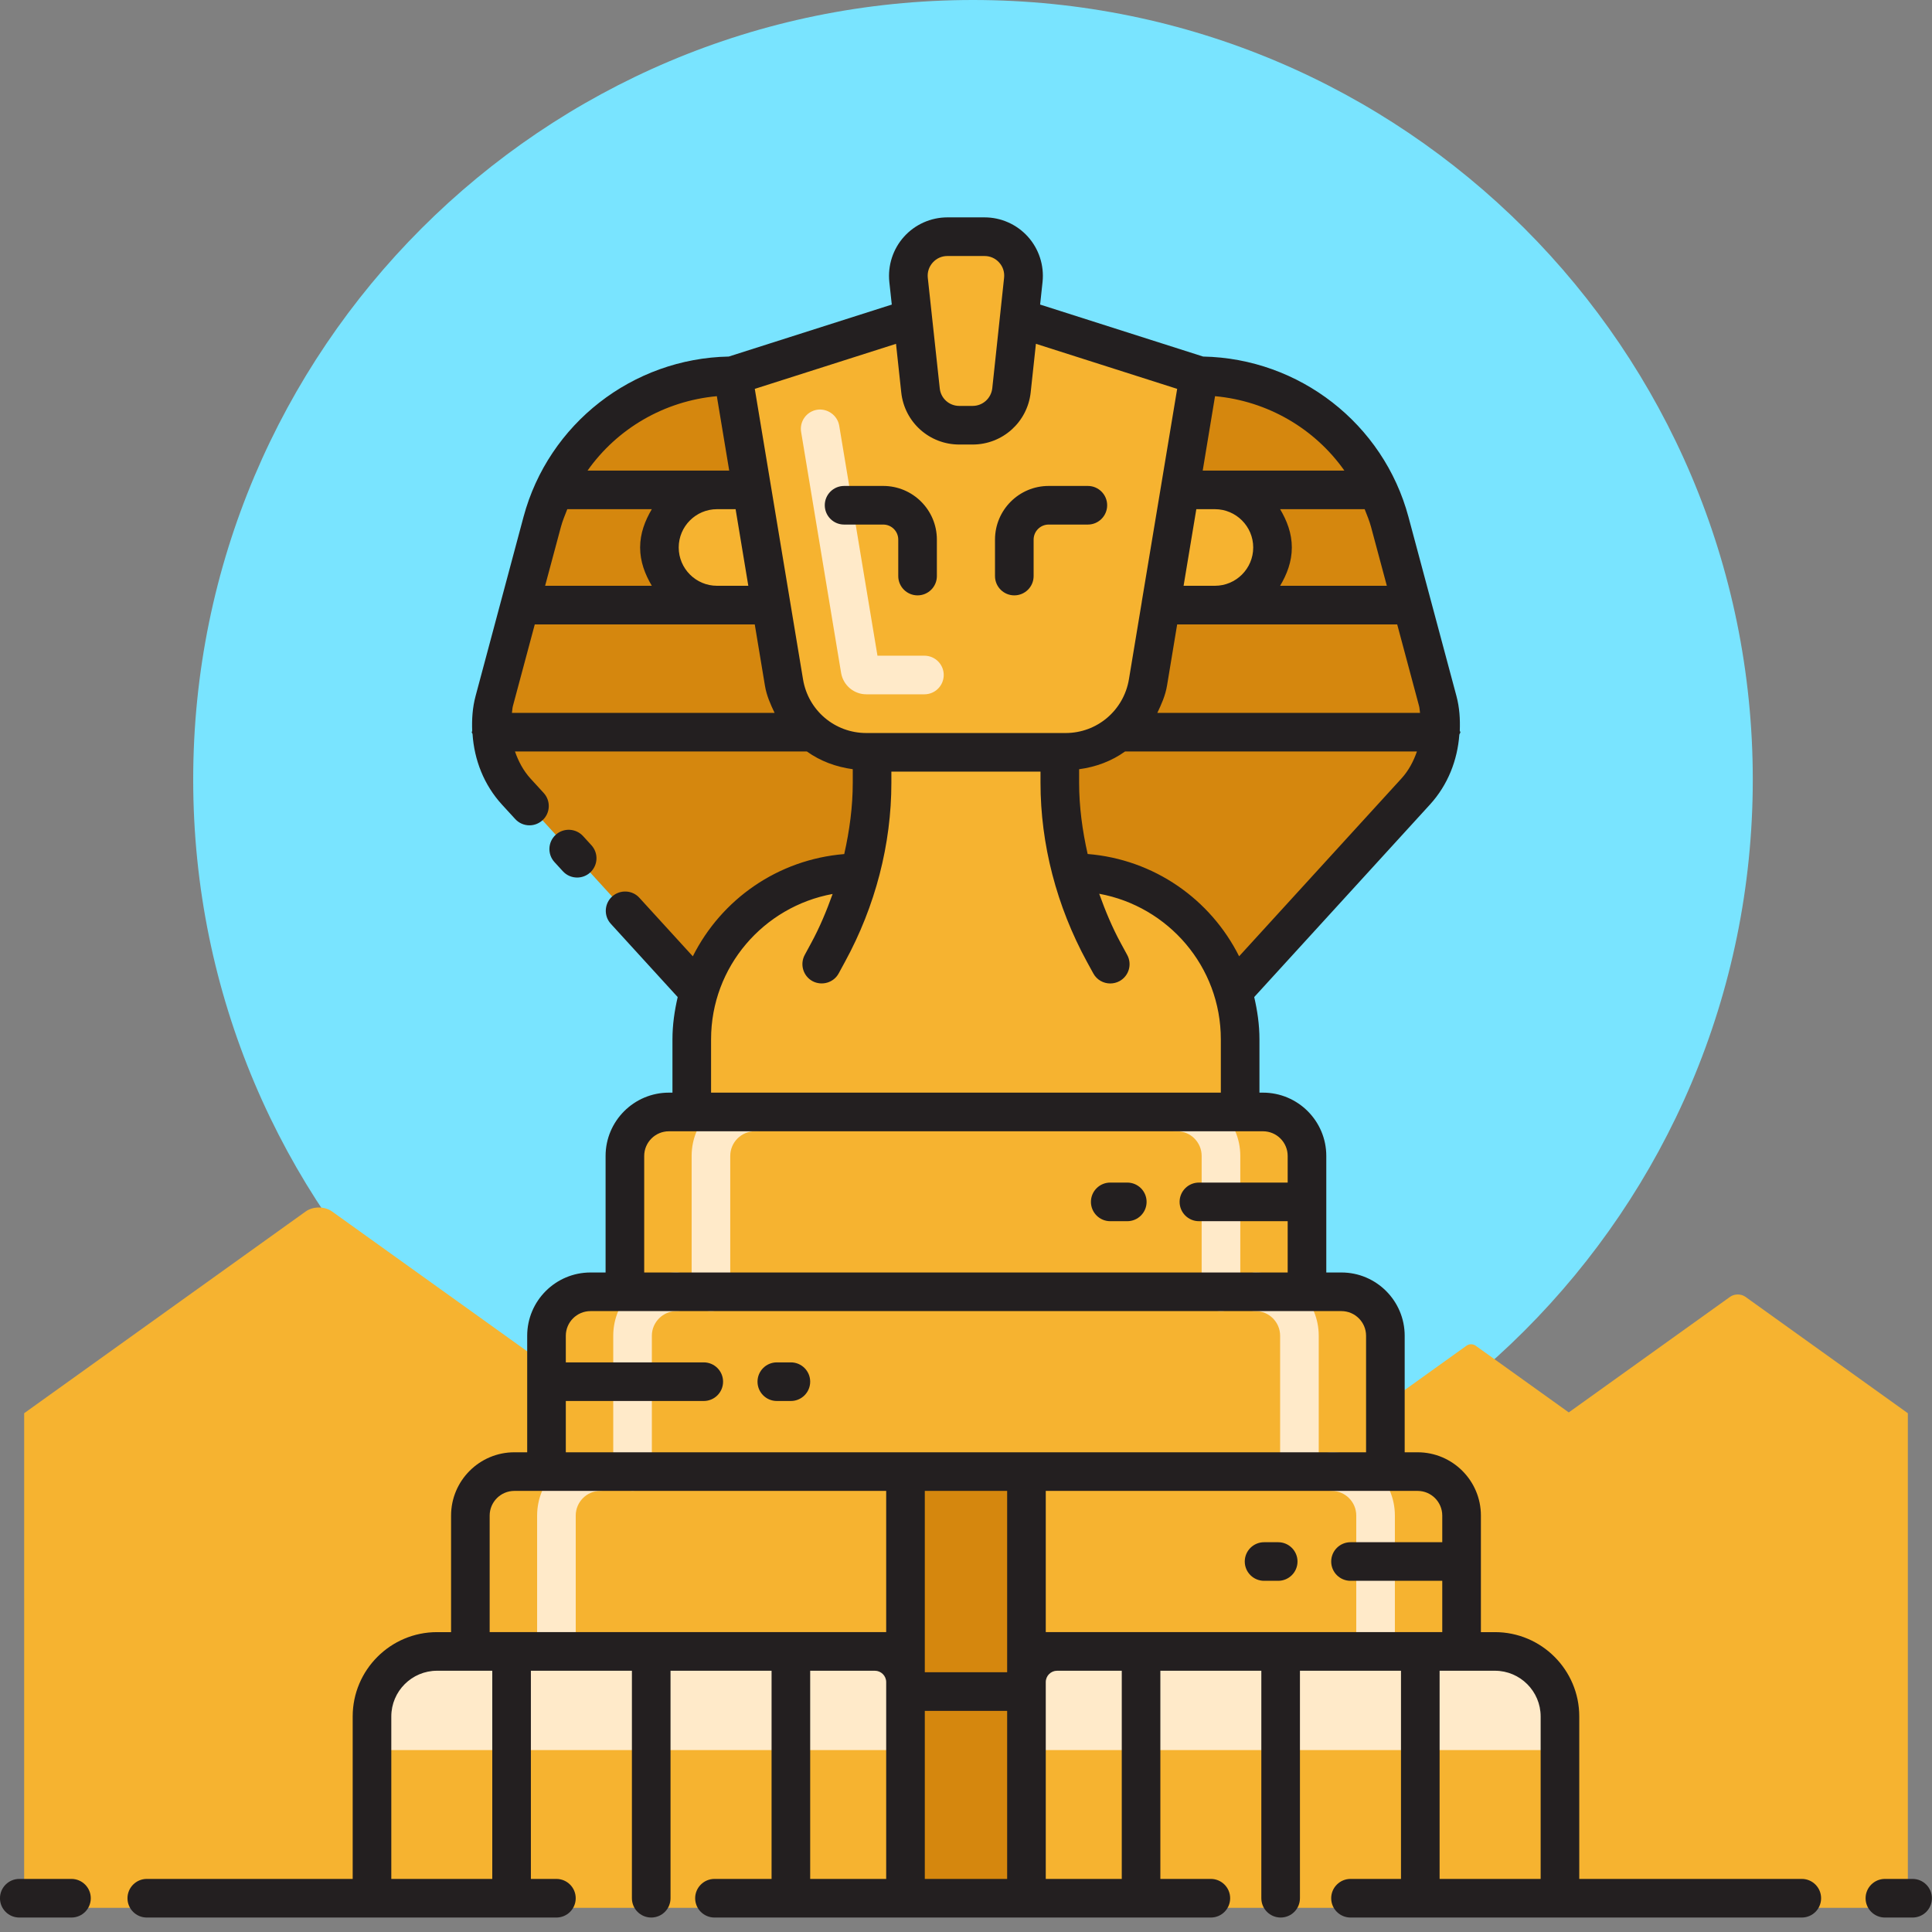 <svg width="80" height="80" viewBox="0 0 80 80" fill="none" xmlns="http://www.w3.org/2000/svg">
<rect x="0" y="0" width="80" height="80" fill="#808080" stroke="none"/>
<g clip-path="url(#clip0)">
<path d="M40.29 64.56C58.123 64.56 72.579 50.108 72.579 32.28C72.579 14.452 58.123 0 40.29 0C22.457 0 8 14.452 8 32.28C8 50.108 22.457 64.56 40.29 64.56Z" fill="#79E4FF"/>
<path d="M72.272 53.697C72.095 53.57 71.818 53.57 71.641 53.697L64.959 58.485L61.097 55.718C60.995 55.645 60.834 55.645 60.731 55.718L56.823 58.519H25.407L13.75 50.165C13.443 49.945 12.963 49.945 12.657 50.165L1 58.519H1.001L1 79H79L79 58.519L72.272 53.697Z" fill="#F6B330"/>
<path d="M21.299 60.935C20.293 60.935 19.478 61.75 19.478 62.756V68.381H37.495V60.935H21.299V60.935Z" fill="#F6B330"/>
<path d="M23.04 69.18C22.599 69.18 22.241 68.822 22.241 68.38V62.756C22.241 61.311 23.416 60.136 24.859 60.136C25.3 60.136 25.659 60.493 25.659 60.935C25.659 61.377 25.3 61.734 24.859 61.734C24.297 61.734 23.84 62.193 23.84 62.756V68.38C23.84 68.822 23.481 69.18 23.04 69.18Z" fill="#FFEAC9"/>
<path d="M57.367 60.935H22.631V55.31C22.631 54.305 23.447 53.489 24.452 53.489H55.546C56.552 53.489 57.367 54.305 57.367 55.31V60.935H57.367Z" fill="#F6B330"/>
<path d="M54.121 53.489H25.877V47.865C25.877 46.859 26.693 46.044 27.698 46.044H52.299C53.305 46.044 54.121 46.859 54.121 47.865V53.489V53.489Z" fill="#F6B330"/>
<path d="M26.193 61.734C25.752 61.734 25.393 61.377 25.393 60.935V55.31C25.393 53.865 26.568 52.69 28.015 52.69C28.456 52.69 28.814 53.048 28.814 53.49C28.814 53.932 28.456 54.289 28.015 54.289C27.453 54.289 26.992 54.748 26.992 55.31V60.935C26.992 61.377 26.633 61.734 26.193 61.734Z" fill="#FFEAC9"/>
<path d="M29.439 54.289C28.998 54.289 28.639 53.932 28.639 53.49V47.865C28.639 46.419 29.814 45.243 31.261 45.243C31.702 45.243 32.06 45.601 32.06 46.043C32.06 46.485 31.702 46.843 31.261 46.843C30.696 46.843 30.238 47.302 30.238 47.865V53.49C30.238 53.932 29.879 54.289 29.439 54.289Z" fill="#FFEAC9"/>
<path d="M53.807 61.734C53.366 61.734 53.007 61.377 53.007 60.935V55.31C53.007 54.748 52.55 54.289 51.985 54.289C51.544 54.289 51.185 53.932 51.185 53.49C51.185 53.048 51.544 52.691 51.985 52.691C53.431 52.691 54.606 53.866 54.606 55.311V60.935C54.606 61.377 54.247 61.734 53.807 61.734Z" fill="#FFEAC9"/>
<path d="M50.558 54.289C50.117 54.289 49.758 53.932 49.758 53.49V47.865C49.758 47.302 49.301 46.843 48.739 46.843C48.298 46.843 47.939 46.485 47.939 46.043C47.939 45.601 48.298 45.244 48.739 45.244C50.182 45.244 51.358 46.419 51.358 47.865V53.49C51.358 53.932 50.999 54.289 50.558 54.289Z" fill="#FFEAC9"/>
<path d="M51.078 41.038L58.623 32.772C59.545 31.762 59.889 30.352 59.535 29.032L57.546 21.61C56.588 18.035 53.348 15.549 49.646 15.549H30.352C26.65 15.549 23.41 18.035 22.452 21.61L20.463 29.032C20.109 30.352 20.453 31.762 21.374 32.772L28.92 41.038H51.078Z" fill="#D5870E"/>
<path d="M36.226 68.382H32.749H26.967H21.185H18.095C16.608 68.382 15.403 69.587 15.403 71.074V78.6H21.185H26.967H32.749H37.495V69.65C37.495 68.949 36.927 68.382 36.226 68.382Z" fill="#F6B330"/>
<path d="M61.903 68.382H58.813H53.031H47.248H43.772C43.071 68.382 42.504 68.949 42.504 69.649V78.6H47.248H53.031H58.813H64.595V71.074C64.595 69.587 63.39 68.382 61.903 68.382Z" fill="#F6B330"/>
<path d="M37.495 72.467V69.65C37.495 68.949 36.927 68.382 36.226 68.382H18.095C16.608 68.382 15.403 69.587 15.403 71.074V72.467H37.495Z" fill="#FFEAC9"/>
<path d="M64.595 72.467V71.074C64.595 69.587 63.39 68.382 61.903 68.382H43.772C43.072 68.382 42.504 68.949 42.504 69.65V72.467H64.595Z" fill="#FFEAC9"/>
<path d="M42.504 60.935H37.495V70.042H42.504V60.935Z" fill="#D5870E"/>
<path d="M42.504 70.042H37.495V78.6H42.504V70.042Z" fill="#D5870E"/>
<path d="M60.52 62.756C60.52 61.75 59.705 60.935 58.699 60.935H42.504V68.381H60.52V62.756Z" fill="#F6B330"/>
<path d="M44.415 36.097H35.583C31.751 36.097 28.645 39.203 28.645 43.035V46.044H51.353V43.035C51.353 39.203 48.247 36.097 44.415 36.097Z" fill="#F6B330"/>
<path d="M56.959 69.18C56.519 69.18 56.16 68.822 56.16 68.38V62.756C56.16 62.193 55.702 61.734 55.137 61.734C54.697 61.734 54.338 61.377 54.338 60.935C54.338 60.493 54.697 60.136 55.137 60.136C56.584 60.136 57.759 61.311 57.759 62.756V68.38C57.759 68.822 57.4 69.18 56.959 69.18Z" fill="#FFEAC9"/>
<path d="M37.145 13.383L30.352 15.549L32.464 28.262C32.741 29.929 34.183 31.151 35.873 31.151H39.999H44.125C45.815 31.151 47.257 29.929 47.534 28.262L49.646 15.549L42.853 13.383C40.996 12.79 39.001 12.79 37.145 13.383Z" fill="#F6B330"/>
<path d="M38.278 28.75H35.874C35.363 28.75 34.925 28.384 34.831 27.88L33.173 17.888C33.1 17.451 33.394 17.041 33.831 16.967C34.258 16.901 34.676 17.192 34.75 17.625L36.334 27.151H38.278C38.719 27.151 39.078 27.509 39.078 27.95C39.077 28.393 38.719 28.75 38.278 28.75Z" fill="#FFEAC9"/>
<path d="M45.973 39.923L45.711 39.442C44.509 37.239 43.886 34.839 43.886 32.411V31.151H36.112V32.411C36.112 34.839 35.489 37.239 34.288 39.442L34.026 39.923" fill="#F6B330"/>
<path d="M29.691 20.284C28.373 20.284 27.305 21.352 27.305 22.669C27.305 23.987 28.373 25.055 29.691 25.055H31.931L31.138 20.284H29.691V20.284Z" fill="#F6B330"/>
<path d="M50.307 20.284H48.86L48.067 25.055H50.307C51.625 25.055 52.693 23.988 52.693 22.67C52.693 21.352 51.625 20.284 50.307 20.284Z" fill="#F6B330"/>
<path d="M40.276 17.607H39.722C38.897 17.607 38.205 16.985 38.117 16.165L37.624 11.588C37.521 10.633 38.269 9.8 39.229 9.8H40.769C41.729 9.8 42.477 10.633 42.374 11.588L41.881 16.165C41.793 16.985 41.101 17.607 40.276 17.607Z" fill="#F6B330"/>
<path d="M23.308 36.078L22.96 35.698C22.661 35.371 22.683 34.866 23.011 34.567C23.336 34.27 23.844 34.296 24.141 34.618L24.488 34.998C24.788 35.325 24.765 35.83 24.438 36.128C24.285 36.268 24.09 36.337 23.898 36.337C23.68 36.337 23.466 36.25 23.308 36.078ZM34.952 21.721H36.574C36.916 21.721 37.195 22 37.195 22.344V23.854C37.195 24.296 37.554 24.653 37.994 24.653C38.435 24.653 38.794 24.296 38.794 23.854V22.344C38.794 21.118 37.8 20.122 36.573 20.122H34.952C34.511 20.122 34.152 20.479 34.152 20.921C34.153 21.364 34.511 21.721 34.952 21.721ZM42 24.653C42.441 24.653 42.8 24.296 42.8 23.854V22.344C42.8 22.001 43.08 21.721 43.421 21.721H45.046C45.486 21.721 45.845 21.364 45.845 20.921C45.845 20.479 45.486 20.122 45.046 20.122H43.421C42.196 20.122 41.201 21.118 41.201 22.344V23.854C41.201 24.296 41.56 24.653 42 24.653ZM32.749 56.413H32.167C31.726 56.413 31.367 56.77 31.367 57.212C31.367 57.655 31.726 58.012 32.167 58.012H32.749C33.189 58.012 33.548 57.654 33.548 57.212C33.548 56.77 33.189 56.413 32.749 56.413ZM52.927 63.86H52.343C51.902 63.86 51.543 64.217 51.543 64.659C51.543 65.101 51.902 65.458 52.343 65.458H52.927C53.368 65.458 53.727 65.101 53.727 64.659C53.727 64.217 53.368 63.86 52.927 63.86ZM46.678 48.968H45.972C45.532 48.968 45.173 49.325 45.173 49.767C45.173 50.209 45.532 50.567 45.972 50.567H46.678C47.119 50.567 47.478 50.209 47.478 49.767C47.478 49.325 47.119 48.968 46.678 48.968ZM2.959 77.802H0.798C0.358 77.802 -0.001 78.16 -0.001 78.602C-0.001 79.044 0.358 79.401 0.798 79.401H2.959C3.4 79.401 3.759 79.044 3.759 78.602C3.759 78.16 3.4 77.802 2.959 77.802ZM75.408 78.602C75.408 79.044 75.05 79.401 74.609 79.401H55.922C55.481 79.401 55.122 79.044 55.122 78.602C55.122 78.16 55.481 77.802 55.922 77.802H58.012V69.182H53.828V78.602C53.828 79.044 53.469 79.401 53.029 79.401C52.589 79.401 52.229 79.044 52.229 78.602V69.182H48.048V77.802H50.139C50.58 77.802 50.938 78.16 50.938 78.602C50.938 79.044 50.58 79.401 50.139 79.401H29.585C29.144 79.401 28.785 79.044 28.785 78.602C28.785 78.16 29.144 77.802 29.585 77.802H31.949V69.182H27.765V78.602C27.765 79.044 27.407 79.401 26.966 79.401C26.525 79.401 26.166 79.044 26.166 78.602V69.182H21.983V77.802H23.039C23.48 77.802 23.839 78.16 23.839 78.602C23.839 79.044 23.48 79.401 23.039 79.401H6.078C5.637 79.401 5.279 79.044 5.279 78.602C5.279 78.16 5.638 77.802 6.078 77.802H14.604V71.075C14.604 69.15 16.169 67.583 18.096 67.583H18.678V62.757C18.678 61.312 19.853 60.136 21.299 60.136H21.83V55.311C21.83 53.866 23.006 52.691 24.452 52.691H25.076V47.866C25.076 46.42 26.252 45.244 27.698 45.244H27.845V43.035C27.845 42.432 27.931 41.851 28.062 41.287L25.294 38.254C24.994 37.928 25.02 37.422 25.345 37.124C25.672 36.828 26.181 36.85 26.475 37.175L28.688 39.599C29.869 37.243 32.204 35.591 34.958 35.365C35.178 34.39 35.311 33.4 35.311 32.412V31.851C34.609 31.755 33.964 31.514 33.411 31.117H21.324C21.465 31.52 21.665 31.905 21.963 32.234L22.514 32.836C22.811 33.16 22.791 33.668 22.463 33.965C22.311 34.105 22.116 34.175 21.924 34.175C21.706 34.175 21.492 34.087 21.334 33.915L20.782 33.313C20.035 32.494 19.638 31.464 19.567 30.397C19.564 30.367 19.534 30.348 19.534 30.317C19.534 30.299 19.552 30.289 19.553 30.271C19.534 29.79 19.563 29.305 19.692 28.824L21.678 21.403C22.714 17.543 26.194 14.842 30.177 14.764L36.902 12.62C36.91 12.617 36.919 12.616 36.927 12.614L36.825 11.674C36.755 10.993 36.975 10.311 37.433 9.802C37.891 9.292 38.546 9.001 39.23 9.001H40.769C41.453 9.001 42.105 9.292 42.563 9.801C43.02 10.309 43.241 10.991 43.17 11.672L43.069 12.613C43.079 12.616 43.088 12.617 43.097 12.62L49.819 14.764C53.802 14.842 57.285 17.543 58.321 21.403L60.309 28.824C60.436 29.301 60.465 29.782 60.446 30.259C60.448 30.281 60.471 30.294 60.471 30.317C60.471 30.358 60.434 30.382 60.428 30.421C60.35 31.479 59.954 32.5 59.213 33.313L51.934 41.286C52.065 41.85 52.151 42.431 52.151 43.035V45.244H52.298C53.744 45.244 54.919 46.419 54.919 47.866V52.691H55.547C56.99 52.691 58.165 53.866 58.165 55.311V60.136H58.699C60.146 60.136 61.321 61.311 61.321 62.756V67.583H61.903C63.829 67.583 65.394 69.149 65.394 71.074V77.802H74.61C75.05 77.802 75.408 78.16 75.408 78.602ZM38.294 61.735V68.381V69.244H41.704V68.381V61.735H38.294ZM38.294 77.802H41.704V70.843H38.294V77.802V77.802ZM58.699 61.735H57.365H43.303V67.582H59.721V65.458H55.922C55.481 65.458 55.122 65.101 55.122 64.659C55.122 64.217 55.481 63.86 55.922 63.86H59.721V62.757C59.721 62.194 59.264 61.735 58.699 61.735ZM58.032 32.234C58.331 31.906 58.531 31.521 58.672 31.117H46.586C46.033 31.514 45.387 31.757 44.684 31.852V32.412C44.684 33.398 44.817 34.387 45.037 35.362C47.793 35.586 50.127 37.24 51.309 39.598L58.032 32.234ZM56.508 21.084H53.007C53.288 21.558 53.492 22.08 53.492 22.67C53.492 23.26 53.288 23.782 53.007 24.256H57.426L56.772 21.818C56.704 21.564 56.602 21.326 56.508 21.084ZM50.306 21.084H49.537L49.113 23.635L49.01 24.256H50.306C51.182 24.256 51.893 23.545 51.893 22.67C51.893 21.796 51.181 21.084 50.306 21.084ZM47.923 29.518H58.8C58.783 29.424 58.786 29.331 58.761 29.238L57.855 25.855H50.306H48.744L48.323 28.395C48.255 28.801 48.092 29.163 47.923 29.518ZM50.312 16.405L49.802 19.485H50.306H55.667C54.438 17.745 52.491 16.605 50.312 16.405ZM38.418 11.503L38.913 16.079C38.955 16.495 39.303 16.808 39.721 16.808H40.274C40.692 16.808 41.04 16.495 41.088 16.078L41.577 11.503C41.602 11.27 41.532 11.046 41.373 10.87C41.218 10.697 41.003 10.601 40.769 10.601H39.229C38.995 10.601 38.78 10.697 38.622 10.872C38.466 11.047 38.393 11.27 38.418 11.503ZM31.254 16.102L33.252 28.132C33.466 29.419 34.568 30.353 35.873 30.353H36.11H43.885H44.125C45.427 30.353 46.529 29.418 46.746 28.131L47.278 24.927C47.278 24.926 47.277 24.925 47.277 24.924L48.037 20.357L48.744 16.102L42.895 14.236L42.678 16.25C42.543 17.482 41.509 18.407 40.274 18.407H39.721C38.483 18.407 37.452 17.481 37.319 16.25L37.102 14.237L31.254 16.102ZM21.198 29.518H32.074C31.904 29.163 31.742 28.801 31.675 28.395L31.253 25.855H29.689H22.144L21.237 29.24C21.212 29.332 21.215 29.425 21.198 29.518ZM22.572 24.256H26.99C26.71 23.782 26.506 23.26 26.506 22.67C26.506 22.08 26.71 21.558 26.99 21.084H23.49C23.396 21.326 23.294 21.564 23.226 21.818L22.572 24.256ZM30.46 21.084H29.689C28.816 21.084 28.104 21.796 28.104 22.67C28.104 23.544 28.816 24.256 29.689 24.256H30.986L30.516 21.423L30.46 21.084ZM24.33 19.485H29.689H30.195L29.683 16.405C27.504 16.605 25.558 17.745 24.33 19.485ZM29.444 45.244H50.552V43.035C50.552 40.028 48.375 37.531 45.516 37.009C45.767 37.709 46.052 38.399 46.413 39.061L46.673 39.539C46.888 39.928 46.744 40.414 46.357 40.626C46.235 40.692 46.102 40.723 45.972 40.723C45.69 40.723 45.416 40.573 45.272 40.308L45.009 39.828C43.749 37.518 43.085 34.954 43.085 32.412V31.951H36.91V32.412C36.91 34.96 36.246 37.524 34.989 39.826L34.729 40.305C34.52 40.693 34.031 40.832 33.644 40.627C33.257 40.416 33.113 39.932 33.322 39.542L33.582 39.062C33.942 38.402 34.227 37.715 34.477 37.017C31.62 37.54 29.444 40.03 29.444 43.035V45.244H29.444ZM26.675 52.691H53.32V50.567H49.645C49.204 50.567 48.845 50.209 48.845 49.767C48.845 49.325 49.204 48.968 49.645 48.968H53.32V47.866C53.32 47.303 52.862 46.844 52.298 46.844H51.351H28.644H27.698C27.133 46.844 26.675 47.303 26.675 47.866V52.691V52.691ZM23.429 60.136H37.495H42.503H56.566V55.311C56.566 54.749 56.108 54.29 55.546 54.29H54.12H25.875H24.452C23.887 54.29 23.429 54.749 23.429 55.311V56.413H29.141C29.582 56.413 29.941 56.77 29.941 57.213C29.941 57.655 29.582 58.012 29.141 58.012H23.429V60.136ZM20.276 67.582H36.695V61.735H22.63H21.299C20.734 61.735 20.276 62.194 20.276 62.757V67.582ZM20.384 77.802V69.182H18.096C17.053 69.182 16.203 70.031 16.203 71.075V77.802H20.384ZM33.548 77.802H36.695V70.044V69.651C36.695 69.392 36.483 69.182 36.226 69.182H33.548V77.802ZM46.45 77.802V69.182H43.772C43.514 69.182 43.303 69.392 43.303 69.651V70.044V77.802H46.45ZM59.611 77.802H63.795V71.075C63.795 70.031 62.945 69.182 61.902 69.182H59.611V77.802ZM79.197 77.802H78.05C77.609 77.802 77.25 78.16 77.25 78.602C77.25 79.044 77.609 79.401 78.05 79.401H79.197C79.637 79.401 79.996 79.044 79.996 78.602C79.996 78.16 79.637 77.802 79.197 77.802Z" fill="#231F20"/>
</g>
<defs>
<clipPath id="clip0">
<rect width="80" height="80" fill="white"/>
</clipPath>
</defs>
</svg>
